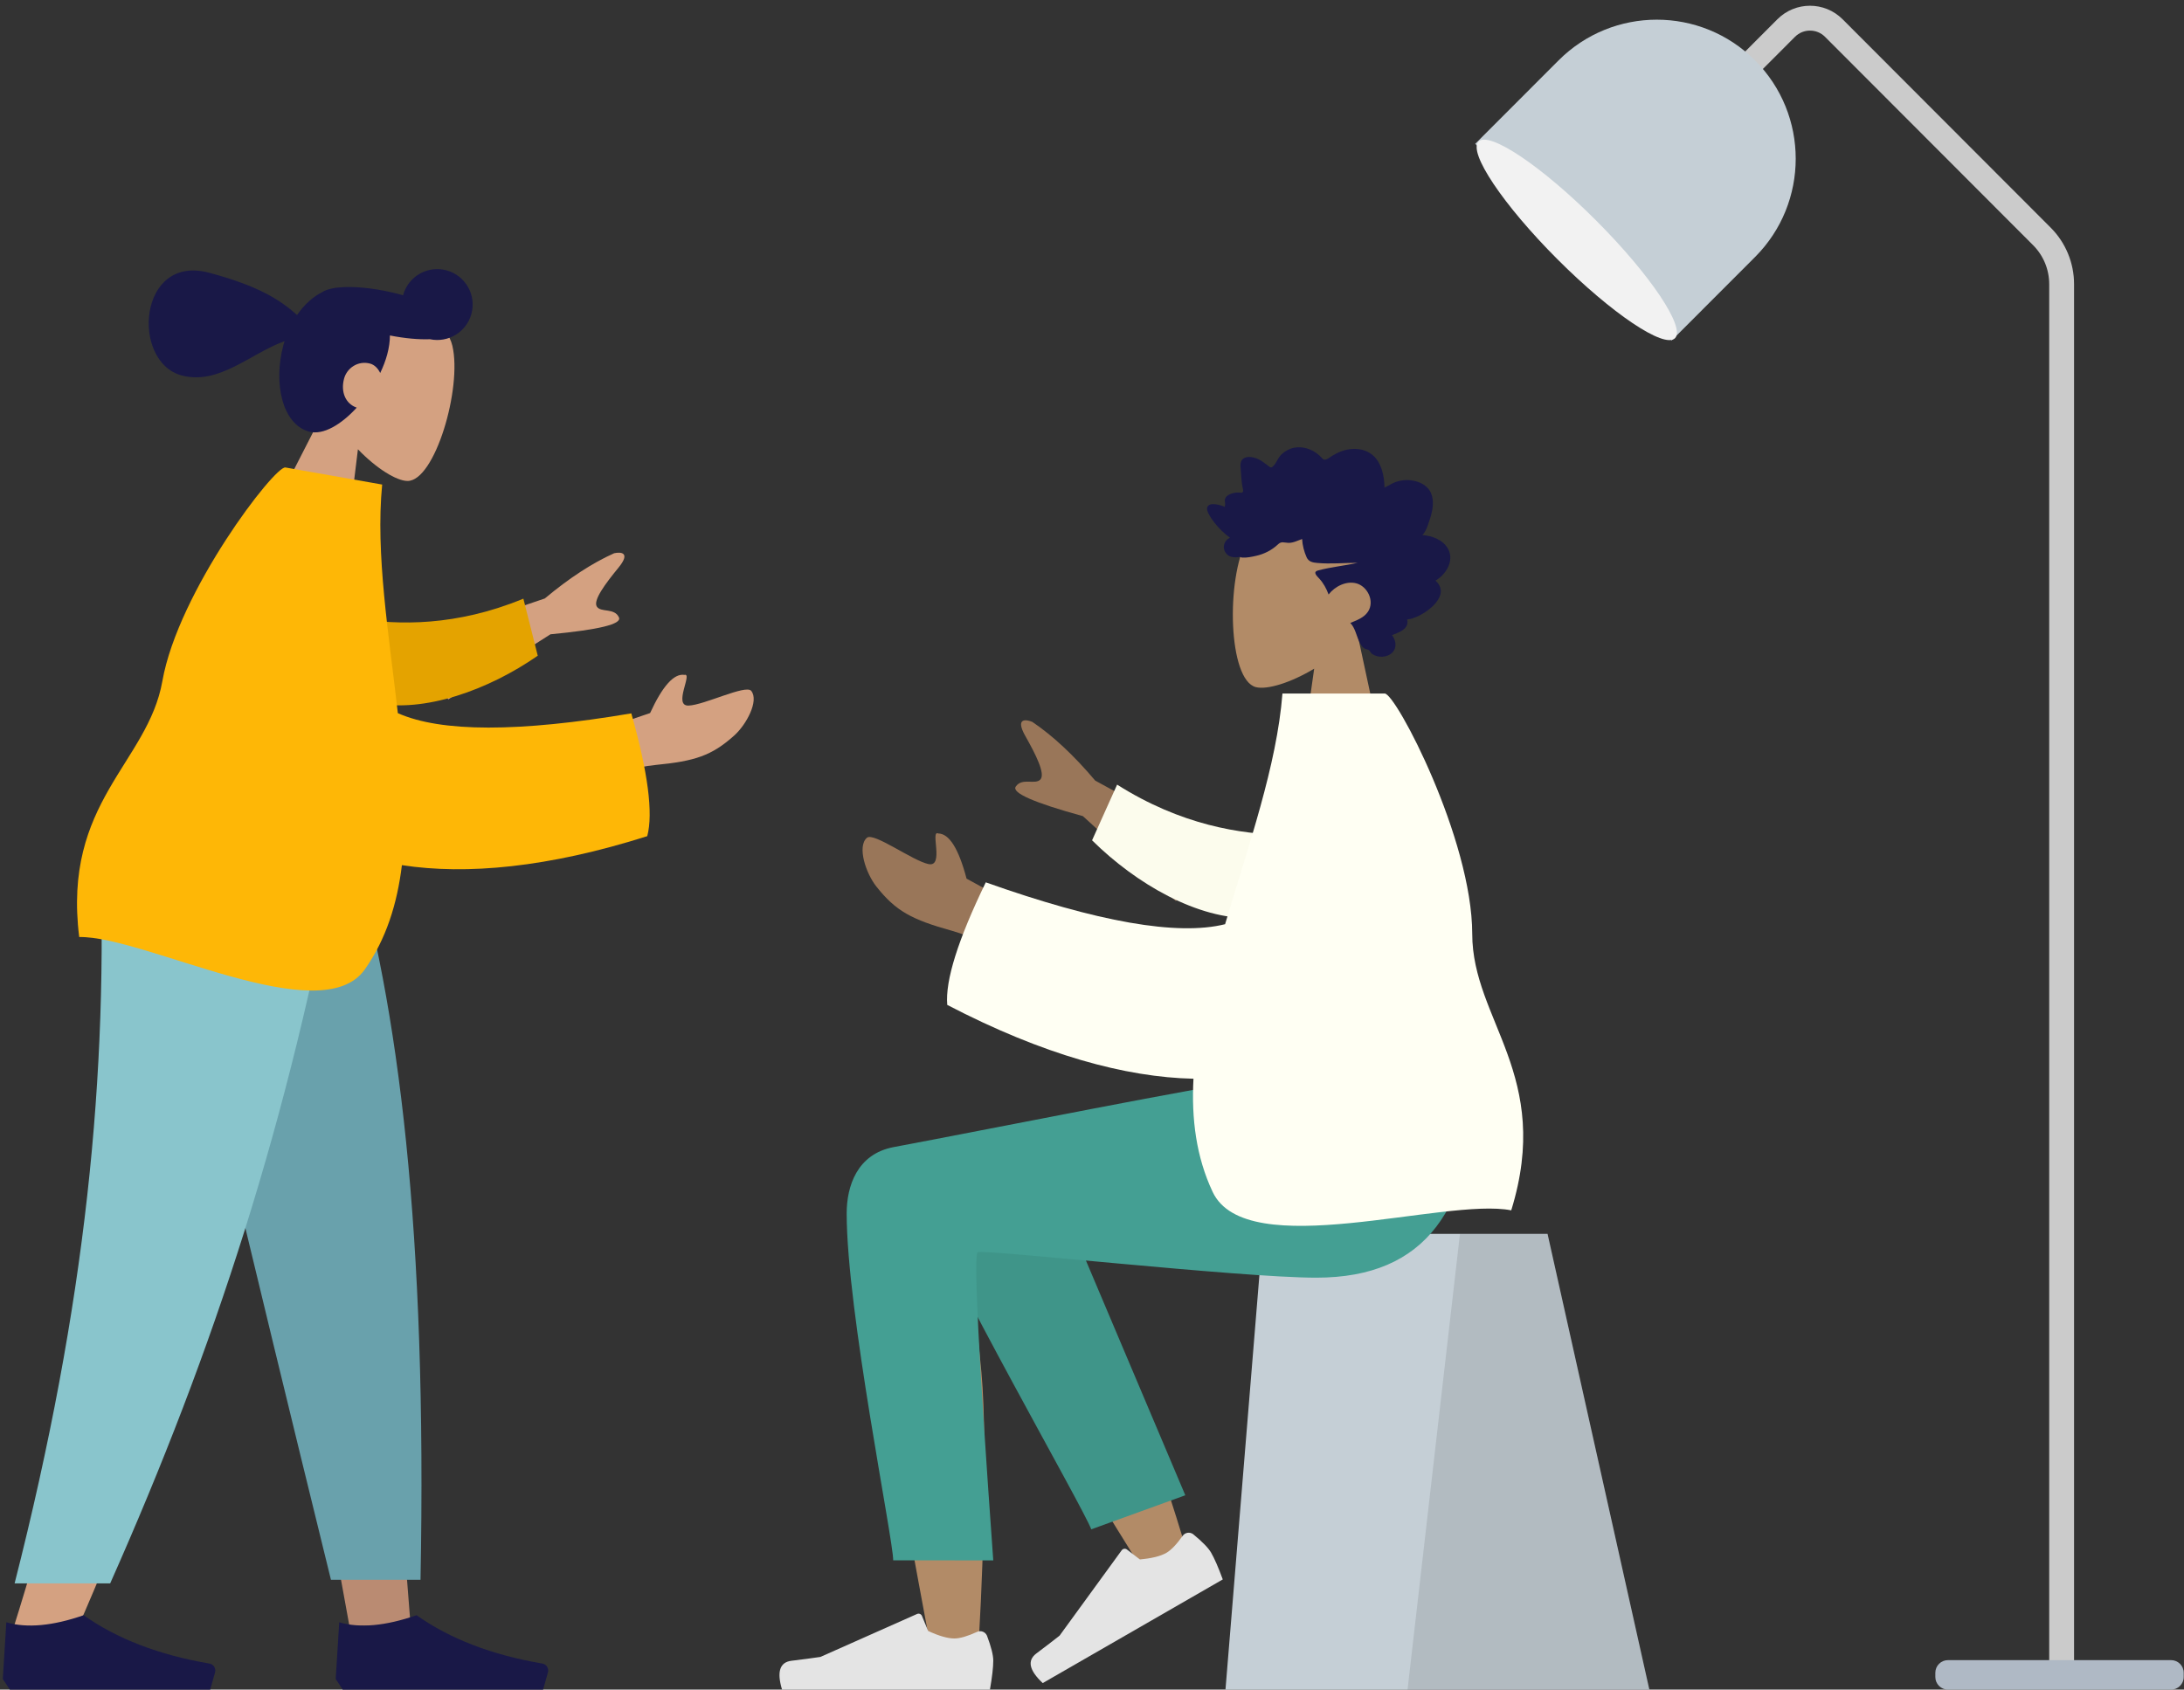 <svg width="703" height="544" viewBox="0 0 703 544" fill="none" xmlns="http://www.w3.org/2000/svg">
<rect x="0" y="0" width="703" height="544" fill="#333333" stroke="none"/>
<path fill-rule="evenodd" clip-rule="evenodd" d="M105.232 130.452C101.754 123.131 100.276 114.905 103.041 106.873C111.009 83.732 142.422 97.717 145.616 111.332C148.81 124.947 139.968 154.938 131.152 154.854C127.636 154.82 121.187 150.863 115.208 144.649L111.199 177.54L84.772 170.453L105.232 130.452Z" fill="#D4A181"/>
<path fill-rule="evenodd" clip-rule="evenodd" d="M114.823 131.247C109.861 136.663 104.059 140.189 99.531 138.975C90.93 136.668 87.896 123.52 91.209 111.146C91.325 110.711 91.449 110.282 91.581 109.858C80.811 113.666 70.501 124.103 58.464 120.874C42.086 116.482 44.433 81.676 67.315 87.812C82.876 91.985 89.923 96.309 95.621 101.436C97.904 98.114 100.715 95.559 103.718 94.055C104.477 93.554 105.541 93.164 106.851 92.891C107.66 92.694 108.475 92.575 109.289 92.539C113.659 92.143 119.698 92.656 126.195 94.157C127.408 94.438 128.592 94.742 129.739 95.066C131.383 89.001 137.622 85.406 143.691 87.033C149.773 88.664 153.382 94.92 151.752 101.007C150.176 106.893 144.278 110.465 138.391 109.219C134.797 109.354 130.329 108.962 125.513 108.011C125.51 109.863 125.234 111.894 124.64 114.113C124.115 116.073 123.343 118.093 122.38 120.097C121.68 118.601 120.522 117.437 119.129 117.063C115.234 116.019 111.664 118.499 110.752 121.904C109.595 126.226 111.251 130.021 114.823 131.247Z" fill="#191847"/>
<path fill-rule="evenodd" clip-rule="evenodd" d="M51.063 271.314L92.821 415.332L112.462 523.463H132.176L112.497 271.314H51.063Z" fill="#BA8B72"/>
<path fill-rule="evenodd" clip-rule="evenodd" d="M32.298 271.314C35.211 346.131 34.062 386.938 33.41 393.735C32.758 400.533 29.056 446.057 3.828 525.745H24.332C57.742 449.298 69.405 403.774 73.237 393.735C77.069 383.697 88.386 342.89 104.909 271.314H32.298Z" fill="#D4A181"/>
<path fill-rule="evenodd" clip-rule="evenodd" d="M50.168 271.314C61.03 320.871 79.816 399.977 106.527 508.631H135.36C137.49 397.108 128.431 323.707 112.742 271.314H50.168Z" fill="#69A1AC"/>
<path fill-rule="evenodd" clip-rule="evenodd" d="M32.152 271.314C35.005 346.131 27.61 419.84 4.702 509.796H35.466C68.937 434.49 92.927 361.145 109.323 271.314H32.152Z" fill="#89C5CC"/>
<path fill-rule="evenodd" clip-rule="evenodd" d="M0.905 540.578L2.037 522.323C8.66 524.262 16.957 523.501 26.926 520.041C37.645 527.64 51.139 532.829 67.408 535.608C68.649 535.82 69.484 536.999 69.272 538.241C69.258 538.322 69.24 538.402 69.218 538.48L67.654 544.001H26.926H3.168L0.905 540.578Z" fill="#191847"/>
<path fill-rule="evenodd" clip-rule="evenodd" d="M108.062 540.578L109.193 522.323C115.817 524.262 124.113 523.501 134.082 520.041C144.801 527.64 158.295 532.829 174.564 535.608C175.805 535.82 176.64 536.999 176.428 538.241C176.414 538.322 176.396 538.402 176.374 538.48L174.81 544.001H134.082H110.324L108.062 540.578Z" fill="#191847"/>
<path fill-rule="evenodd" clip-rule="evenodd" d="M132.631 207.174L175.361 192.691C183.198 186.133 190.636 181.278 197.676 178.127C199.739 177.663 203.185 177.77 199.059 182.798C194.932 187.827 190.818 193.302 192.116 195.304C193.414 197.307 197.83 195.609 199.237 198.804C200.175 200.934 192.823 202.74 177.183 204.222L144.297 225.172L132.631 207.174ZM190.485 235.967L209.259 229.577C213.272 220.854 216.954 216.759 220.304 217.291C223.081 216.549 216.576 227.318 221.617 227.174C226.658 227.03 240.087 220.288 241.816 222.443C244.375 225.632 240.24 233.307 236.347 236.8C229.069 243.33 223.692 245.053 210.934 246.3C204.263 246.953 196.762 249.296 188.431 253.331L190.485 235.967Z" fill="#D4A181"/>
<path fill-rule="evenodd" clip-rule="evenodd" d="M114.492 199.069C128.166 201.333 146.875 201.66 168.468 192.75L173.096 211.118C157.356 222.06 136.595 229.668 120.207 226.298C107.293 223.643 103.428 206.76 114.492 199.069Z" fill="#E4A300"/>
<path fill-rule="evenodd" clip-rule="evenodd" d="M128.06 229.61C141.913 235.784 166.963 235.807 203.21 229.679C208.584 248.689 210.294 261.868 208.342 269.215C176.388 279.348 150.109 281.742 129.369 278.547C127.864 290.932 124.315 302.344 117.423 312.127C103.254 332.239 46.491 301.28 25.498 301.697C20.068 258.156 47.591 245.709 52.266 219.287C57.386 190.353 88.449 149.908 91.865 150.511L123.015 156.008C120.84 178.411 125.2 204.295 128.06 229.61Z" fill="#FEB706"/>
<path fill-rule="evenodd" clip-rule="evenodd" d="M436.865 203.748C442.332 197.347 446.032 189.503 445.414 180.713C443.633 155.387 408.288 160.959 401.413 173.741C394.538 186.523 395.355 218.947 404.24 221.232C407.784 222.143 415.333 219.911 423.016 215.292L418.193 249.322H446.668L436.865 203.748Z" fill="#B28B67"/>
<path fill-rule="evenodd" clip-rule="evenodd" d="M457.829 172.284C458.749 171.375 459.251 170.077 459.685 168.845C460.135 167.565 460.573 166.272 460.872 164.94C461.47 162.278 461.476 159.217 459.572 157.15C458.046 155.493 455.755 154.749 453.64 154.588C452.232 154.48 450.785 154.677 449.435 155.12C448.095 155.559 446.94 156.434 445.642 156.978C445.592 154.109 445.099 151.108 443.64 148.658C442.237 146.302 439.998 144.979 437.449 144.63C434.833 144.271 432.249 144.881 429.907 146.145C429.32 146.461 428.739 146.793 428.183 147.168C427.718 147.482 427.234 147.86 426.688 147.988C426.079 148.131 425.777 147.78 425.381 147.337C424.917 146.817 424.394 146.36 423.841 145.954C421.395 144.16 418.186 143.423 415.352 144.498C414.046 144.993 412.776 145.835 411.89 146.994C411.101 148.027 410.537 149.666 409.448 150.386C408.985 150.691 408.659 150.286 408.237 149.987C407.605 149.538 407.002 149.041 406.362 148.604C405.462 147.99 404.489 147.53 403.446 147.289C401.92 146.937 399.811 147.02 399.375 149.014C399.211 149.763 399.336 150.564 399.389 151.318C399.462 152.354 399.538 153.39 399.628 154.425C399.696 155.21 399.783 155.969 399.932 156.74C400.011 157.152 400.259 157.918 400.082 158.33C399.861 158.845 398.842 158.552 398.406 158.57C397.546 158.606 396.682 158.756 395.886 159.123C395.27 159.407 394.621 159.825 394.361 160.53C394.201 160.963 394.243 161.408 394.319 161.853C394.409 162.388 394.306 162.671 394.238 163.211C393.083 162.643 389.078 161.382 388.574 163.448C388.406 164.136 388.788 164.913 389.08 165.493C389.591 166.51 390.261 167.44 390.946 168.327C392.376 170.177 394.082 171.773 395.917 173.138C393.767 174.091 393.205 176.905 395.067 178.581C395.89 179.321 396.995 179.485 398.032 179.438C398.412 179.421 398.959 179.275 399.258 179.341C399.418 179.377 399.59 179.512 399.813 179.528C401.277 179.628 402.929 179.276 404.36 178.952C406.909 178.375 409.323 177.17 411.294 175.335C411.799 174.864 412.217 174.593 412.898 174.6C413.494 174.606 414.079 174.769 414.675 174.784C416.251 174.825 417.673 174.056 419.137 173.544C419.226 175.517 419.789 177.689 420.598 179.464C421.258 180.911 422.636 181.121 423.989 181.248C428.318 181.655 432.662 181.201 436.997 181.207C432.801 182.153 428.465 182.543 424.307 183.656C422.427 184.159 423.863 185.423 424.666 186.299C425.99 187.741 426.974 189.529 427.656 191.412C429.709 188.743 433.336 186.985 436.551 187.805C440.102 188.71 442.602 193.501 440.332 196.944C439.013 198.944 436.632 199.715 434.651 200.574C436.197 202.177 436.571 204.544 437.501 206.538C437.959 207.521 438.603 208.633 439.629 208.976C440.009 209.102 440.454 209.113 440.754 209.422C441.124 209.804 441.213 210.231 441.687 210.56C443.577 211.871 446.53 211.77 448.205 210.059C449.72 208.512 449.326 206.064 448.061 204.495C450.075 203.658 453.745 202.58 452.944 199.45C457.309 199.161 467.907 192.1 462.048 186.94C465.264 185.128 468.217 180.699 466.152 176.794C464.562 173.788 460.864 172.444 457.829 172.284Z" fill="#191847"/>
<path fill-rule="evenodd" clip-rule="evenodd" d="M498.133 397.256H406.474L394.464 544.001H530.905L498.133 397.256Z" fill="#C5CFD6"/>
<path fill-rule="evenodd" clip-rule="evenodd" d="M498.133 397.256H469.943L453.07 544.001H530.905L498.133 397.256Z" fill="black" fill-opacity="0.1"/>
<path fill-rule="evenodd" clip-rule="evenodd" d="M301.977 372.114C292.204 366.261 275.809 373.781 275.82 382.152C275.853 407.199 298.77 525.244 299.966 532.706C301.162 540.168 313.98 542.14 314.726 532.731C315.914 517.76 318.12 465.933 315.913 441.944C315.001 432.042 314.02 422.612 313.054 414.198C325.079 435.859 343.676 466.871 368.845 507.235L382.509 501.009C371.779 465.747 362.981 440.853 356.114 426.327C344.357 401.455 333.332 380.156 328.692 372.653C321.394 360.852 308.69 364.969 301.977 372.114Z" fill="#B28B67"/>
<path fill-rule="evenodd" clip-rule="evenodd" d="M381.533 481.427L334.636 370.613C323.401 352.586 291.902 374.281 295.733 384.736C304.431 408.473 348.669 485.319 351.26 492.391L381.533 481.427Z" fill="#3F9589"/>
<path fill-rule="evenodd" clip-rule="evenodd" d="M384.137 494.021C387.058 496.419 388.959 498.379 389.838 499.898C390.908 501.746 392.16 504.621 393.595 508.522C391.446 509.76 372.129 520.885 335.643 541.896C331.263 537.797 330.58 534.616 333.596 532.351C336.611 530.087 339.1 528.177 341.061 526.622L361.064 499.132C361.449 498.603 362.191 498.486 362.721 498.87C362.73 498.876 362.739 498.883 362.748 498.89L366.904 502.082C370.717 501.75 373.562 501.044 375.44 499.962C376.966 499.083 378.717 497.255 380.694 494.478C381.453 493.412 382.934 493.161 384.003 493.918C384.049 493.951 384.094 493.985 384.137 494.021Z" fill="#E4E4E4"/>
<path fill-rule="evenodd" clip-rule="evenodd" d="M317.728 526.724C319.055 530.259 319.719 532.903 319.719 534.658C319.719 536.792 319.362 539.906 318.649 544C316.168 544 293.862 544 251.732 544C249.993 538.266 250.997 535.17 254.743 534.713C258.49 534.256 261.602 533.843 264.08 533.474L295.183 519.644C295.782 519.378 296.483 519.646 296.75 520.243C296.754 520.253 296.759 520.263 296.763 520.274L298.762 525.111C302.231 526.725 305.049 527.532 307.218 527.532C308.979 527.532 311.412 526.823 314.517 525.403C315.708 524.858 317.117 525.38 317.663 526.568C317.686 526.62 317.708 526.672 317.728 526.724Z" fill="#E4E4E4"/>
<path fill-rule="evenodd" clip-rule="evenodd" d="M272.533 390.667C272.533 422.107 287.502 495.445 287.512 502.367L319.719 502.392C315.004 436.954 313.333 403.882 314.704 403.177C316.76 402.12 399.002 411.367 423.667 411.367C459.235 411.367 473.949 388.995 475.143 347.551H404.684C390.338 349.082 315.508 364.137 287.718 369.312C275.82 371.528 272.533 382.006 272.533 390.667Z" fill="#449F93"/>
<path fill-rule="evenodd" clip-rule="evenodd" d="M393.709 273.82L352.528 251.322C345.68 243.211 338.932 236.911 332.286 232.423C330.255 231.577 326.703 231.065 330.025 236.946C333.346 242.826 336.575 249.16 334.882 250.972C333.19 252.783 328.971 250.253 326.952 253.263C325.606 255.269 332.815 258.439 348.578 262.773L378.501 290.101L393.709 273.82ZM329.212 292.802L311.123 282.89C308.584 273.256 305.55 268.409 302.02 268.349C299.309 267.09 304.031 279.263 298.89 278.208C293.75 277.152 281.203 267.844 279.041 269.734C275.843 272.53 278.695 281.115 282.055 285.385C288.335 293.367 293.535 296.097 306.386 299.671C313.106 301.54 320.371 305.286 328.182 310.909L329.212 292.802Z" fill="#997659"/>
<path fill-rule="evenodd" clip-rule="evenodd" d="M413.764 268.808C399.34 268.656 380.105 265.618 359.582 252.623L351.522 270.552C365.678 284.566 385.584 296.08 402.989 295.592C416.705 295.208 423.716 278.659 413.764 268.808Z" fill="#FCFCED"/>
<path fill-rule="evenodd" clip-rule="evenodd" d="M394.342 297.561C379.029 301.37 353.349 296.878 317.304 284.084C308.363 302.534 304.23 315.687 304.905 323.544C335.826 339.655 362.329 346.838 384.163 347.313C383.469 360.235 385.046 372.532 390.344 383.768C401.235 406.866 465.005 385.474 486.447 389.685C499.875 346.188 473.912 328.511 473.891 300.68C473.868 270.201 449.333 223.287 445.723 223.287H412.803C410.987 246.564 401.845 272.217 394.342 297.561Z" fill="#FFFFF3"/>
<g clip-path="url(#clip0_1048_4454)">
<path d="M549.787 34.236L574.947 9.03C579.179 4.791 586.043 4.789 590.277 9.027L590.28 9.03L657.263 76.124C661.327 80.195 663.61 85.714 663.61 91.469V535.861" stroke="#CBCBCB" stroke-width="8"/>
<path d="M698.84 534.504H627.023C624.778 534.504 622.958 536.326 622.958 538.574V539.93C622.958 542.178 624.778 544 627.023 544H698.84C701.085 544 702.905 542.178 702.905 539.93V538.574C702.905 536.326 701.085 534.504 698.84 534.504Z" fill="#AFB9C5"/>
<path fill-rule="evenodd" clip-rule="evenodd" d="M564.92 19.447C582.382 36.93 582.382 65.275 564.92 82.758L538.092 109.618L474.854 46.306L501.682 19.447C519.144 1.964 547.457 1.964 564.92 19.447Z" fill="#C5CFD6"/>
<path d="M501.315 83.468C518.778 100.951 535.723 112.332 539.162 108.889C542.602 105.445 531.234 88.481 513.771 70.998C496.309 53.515 479.364 42.133 475.924 45.577C472.485 49.021 483.853 65.985 501.315 83.468Z" fill="#F2F2F2"/>
</g>
<defs>
<clipPath id="clip0_1048_4454">
<rect width="229" height="544" fill="white" transform="translate(473.905)"/>
</clipPath>
</defs>
</svg>
